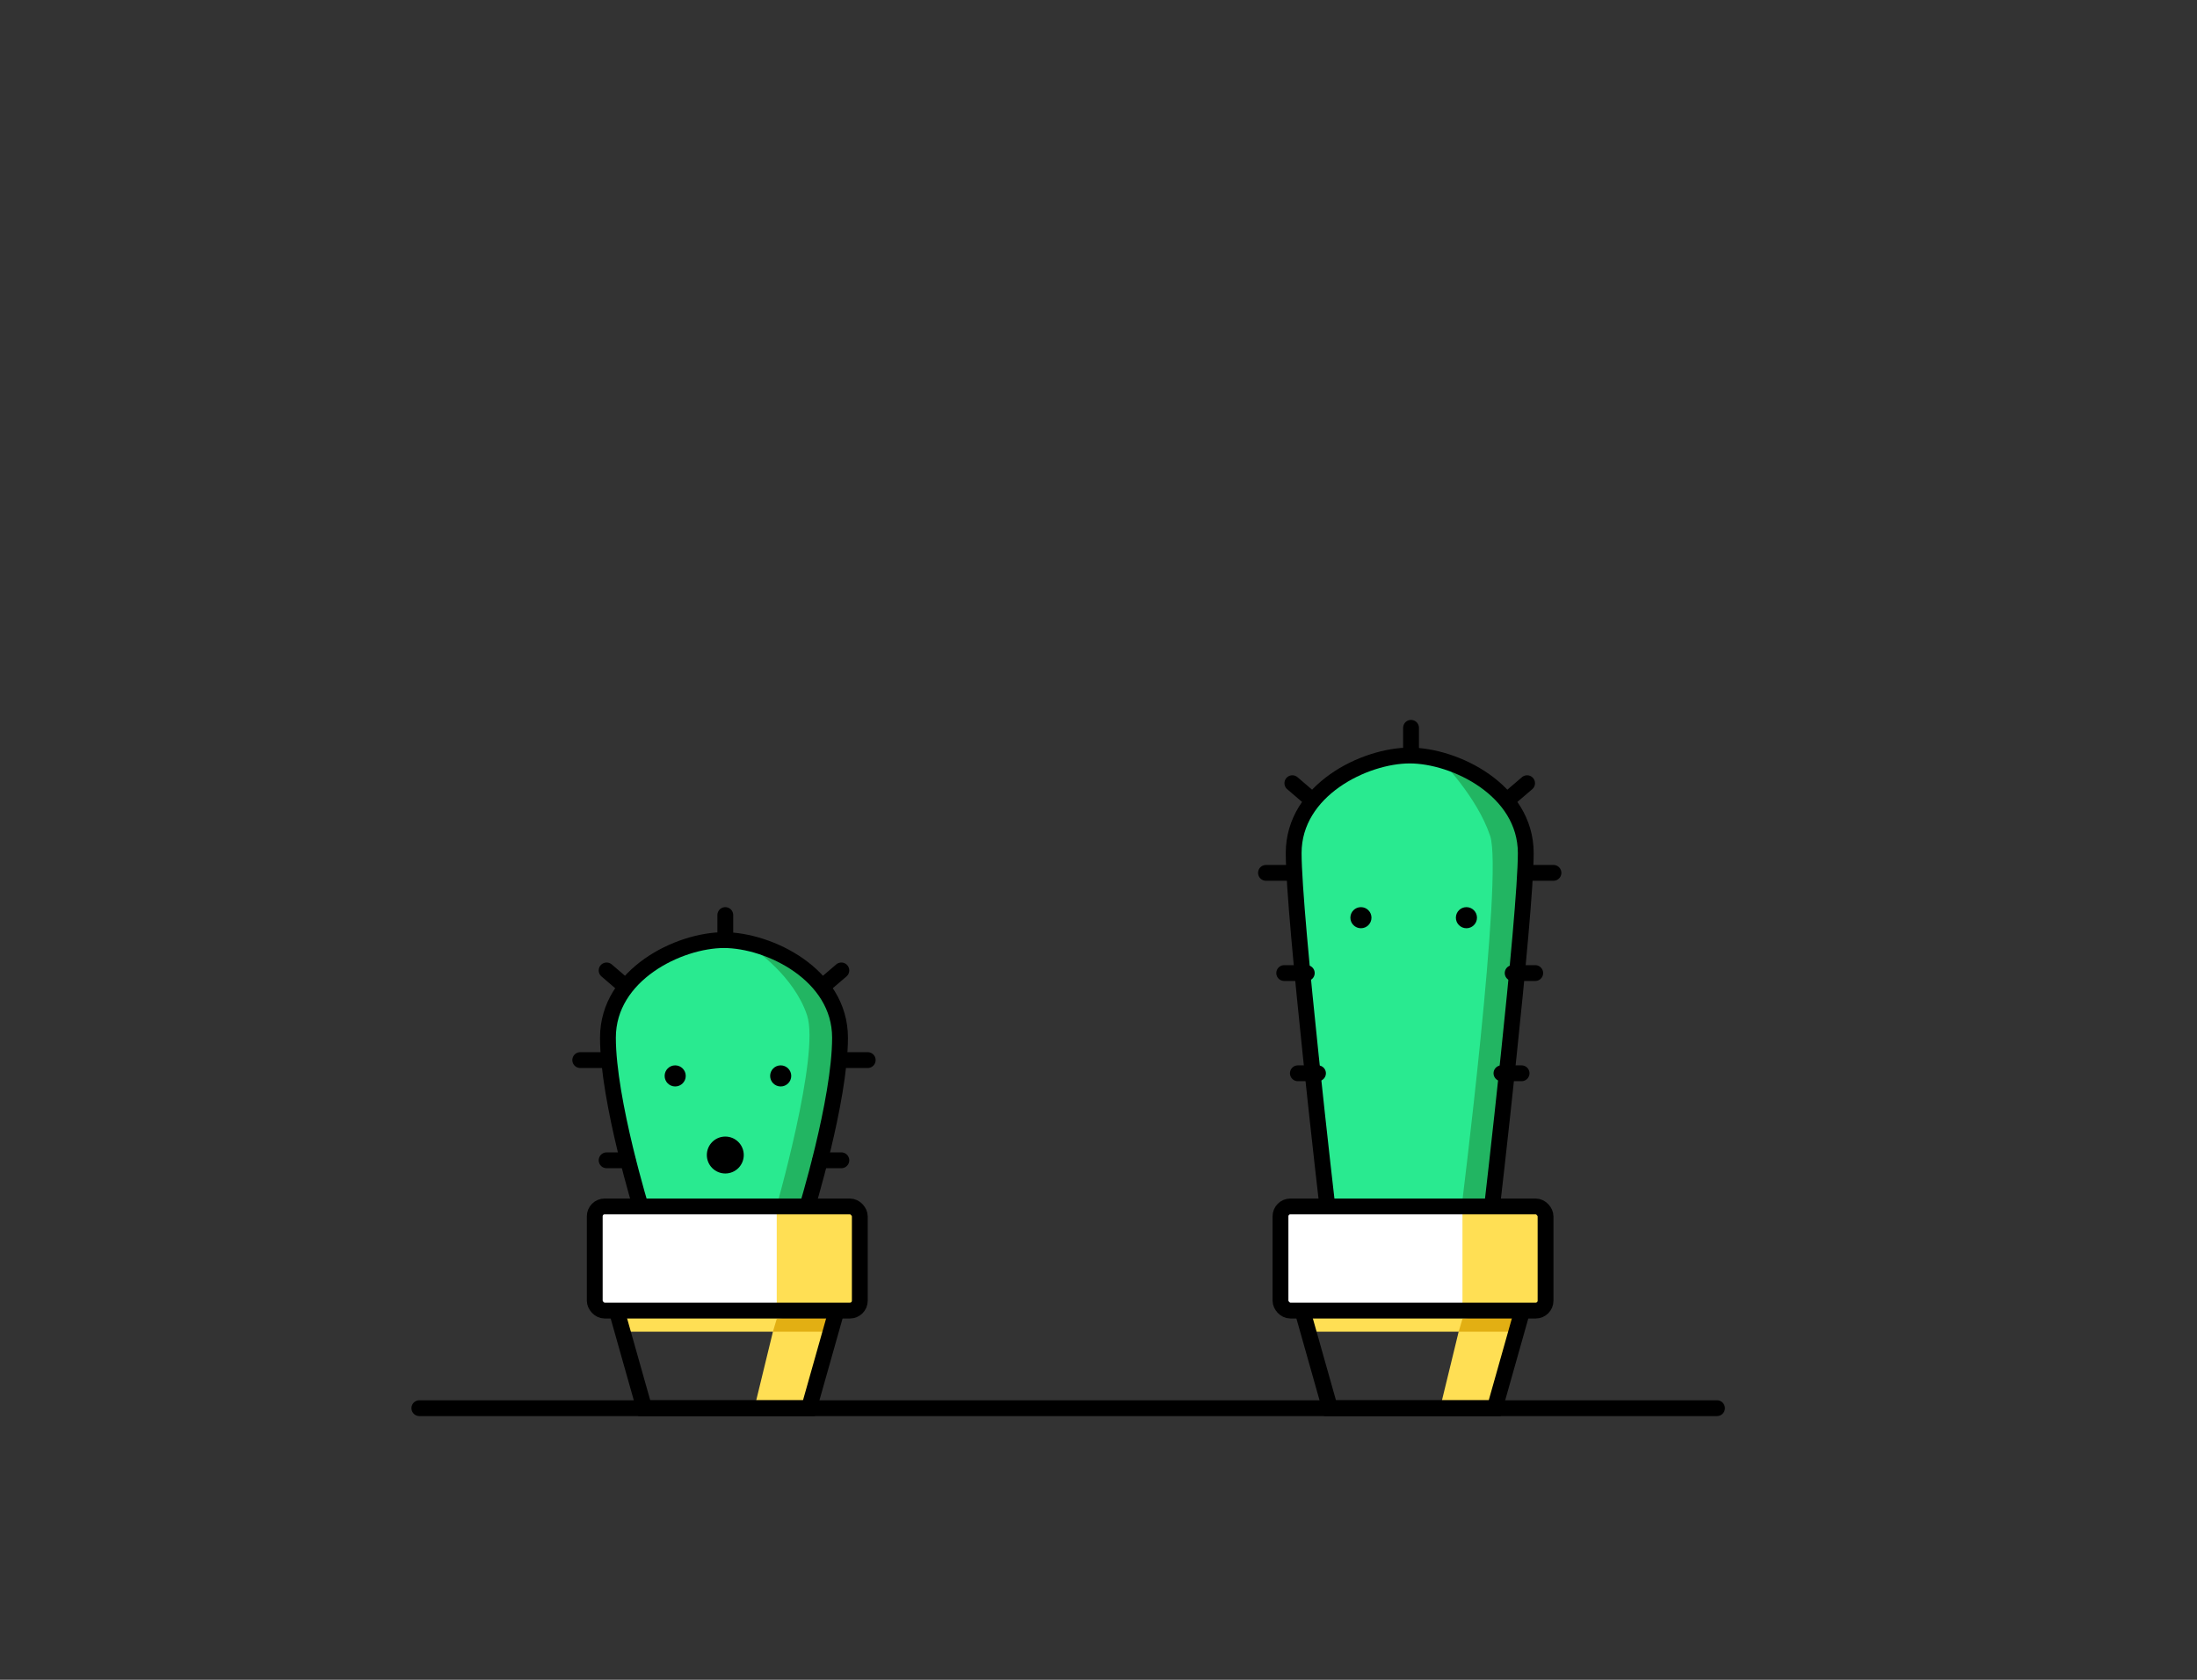 <svg xmlns="http://www.w3.org/2000/svg" width="833" height="637" viewBox="0 0 833 637">
  <rect x="0" y="0" width="833" height="637" fill="#333333" stroke="none"/>
  <g data-spirit-id="right-cactus">
    <g data-spirit-id="right-body">
      <path d="M565.5,459.5s13-112,13-136-27-37-44-37-44,13-44,37,13,136,13,136Z" fill="#29ea90"/>
      <path d="M546,288s14,14,19,29-11,142-11,142h11s19-126.33,12-145S546,288,546,288Z" fill="#22b562"/>
      <path d="M565.5,459.5s13-112,13-136-27-37-44-37-44,13-44,37,13,136,13,136Z" fill="none" stroke="#000" stroke-miterlimit="10" stroke-width="6"/>
      <line x1="535" y1="285" x2="535" y2="276" fill="none" stroke="#000" stroke-linecap="round" stroke-linejoin="round" stroke-width="6"/>
      <line x1="572" y1="303" x2="579" y2="297" fill="none" stroke="#000" stroke-linecap="round" stroke-linejoin="round" stroke-width="6"/>
      <line x1="579" y1="331" x2="589" y2="331" fill="none" stroke="#000" stroke-linecap="round" stroke-linejoin="round" stroke-width="6"/>
      <line x1="569.28" y1="407" x2="576.91" y2="407" fill="none" stroke="#000" stroke-linecap="round" stroke-linejoin="round" stroke-width="6"/>
      <line x1="497" y1="303" x2="490" y2="297" fill="none" stroke="#000" stroke-linecap="round" stroke-linejoin="round" stroke-width="6"/>
      <line x1="490" y1="331" x2="480" y2="331" fill="none" stroke="#000" stroke-linecap="round" stroke-linejoin="round" stroke-width="6"/>
      <line x1="499.72" y1="407" x2="492.09" y2="407" fill="none" stroke="#000" stroke-linecap="round" stroke-linejoin="round" stroke-width="6"/>
      <line x1="573.53" y1="369" x2="582.09" y2="369" fill="none" stroke="#000" stroke-linecap="round" stroke-linejoin="round" stroke-width="6"/>
      <line x1="495.47" y1="369" x2="486.91" y2="369" fill="none" stroke="#000" stroke-linecap="round" stroke-linejoin="round" stroke-width="6"/>
      <g data-spirit-id="right-eyes">
        <circle cx="516" cy="348" r="4"/>
        <circle cx="556" cy="348" r="4"/>
      </g>
    </g>
    <g data-spirit-id="right-pot">
      <polygon points="555 497 546 534 567 534 577 497 555 497" fill="#ffdf54"/>
      <polygon points="574 505 496 505 494 497 575.5 497 574 505" fill="#ffdf54"/>
      <polygon points="554.5 500.13 553.05 505 574 505 576 497 554.5 500.13" fill="#e2af13"/>
      <path d="M574.07,497l-9.61,34H506.54l-9.61-34h77.14m7.93-6H489l13,46h67l13-46Z"/>
      <rect x="485.5" y="457.5" width="100.5" height="39.5" rx="3.75" ry="3.75" fill="#fff"/>
      <path d="M554.5,457.5h27.75a3.75,3.75,0,0,1,3.75,3.75v32a3.75,3.75,0,0,1-3.75,3.75H554.5a0,0,0,0,1,0,0V457.5A0,0,0,0,1,554.5,457.5Z" fill="#ffdf54"/>
      <rect x="485.5" y="457.5" width="100.5" height="39.5" rx="3.75" ry="3.75" fill="none" stroke="#000" stroke-miterlimit="10" stroke-width="6"/>
    </g>
  </g>
  <g data-spirit-id="left-cactus">
    <g data-spirit-id="left-body">
      <path d="M305.5,459.5s13-42,13-66-27-37-44-37-44,13-44,37,13,66,13,66Z" fill="#29ea90"/>
      <path d="M286,360s15,10,20,25-12,74-12,74h11s19-57.67,12-76.33S286,360,286,360Z" fill="#22b562"/>
      <path d="M305.5,459.5s13-42,13-66-27-37-44-37-44,13-44,37,13,66,13,66Z" fill="none" stroke="#000" stroke-miterlimit="10" stroke-width="6"/>
      <line x1="275" y1="356" x2="275" y2="347" fill="none" stroke="#000" stroke-linecap="round" stroke-linejoin="round" stroke-width="6"/>
      <line x1="312" y1="374" x2="319" y2="368" fill="none" stroke="#000" stroke-linecap="round" stroke-linejoin="round" stroke-width="6"/>
      <line x1="319" y1="402" x2="329" y2="402" fill="none" stroke="#000" stroke-linecap="round" stroke-linejoin="round" stroke-width="6"/>
      <line x1="311" y1="440" x2="319" y2="440" fill="none" stroke="#000" stroke-linecap="round" stroke-linejoin="round" stroke-width="6"/>
      <line x1="237" y1="374" x2="230" y2="368" fill="none" stroke="#000" stroke-linecap="round" stroke-linejoin="round" stroke-width="6"/>
      <line x1="230" y1="402" x2="220" y2="402" fill="none" stroke="#000" stroke-linecap="round" stroke-linejoin="round" stroke-width="6"/>
      <line x1="238" y1="440" x2="230" y2="440" fill="none" stroke="#000" stroke-linecap="round" stroke-linejoin="round" stroke-width="6"/>
      <g data-spirit-id="left-eyes">
        <circle cx="256" cy="408" r="4"/>
        <circle cx="296" cy="408" r="4"/>
      </g>
      <circle data-spirit-id="left-mouth" cx="275" cy="438" r="7"/>
    </g>
    <g data-spirit-id="left-pot">
      <polygon points="295 497 286 534 307 534 317 497 295 497" fill="#ffdf54"/>
      <polygon points="314 505 236 505 234 497 315.5 497 314 505" fill="#ffdf54"/>
      <polygon points="294.5 500.13 293.05 505 314 505 316 497 294.5 500.13" fill="#e2af13"/>
      <path d="M314.07,497l-9.61,34H246.54l-9.61-34h77.14m7.93-6H229l13,46h67l13-46Z"/>
      <rect x="225.5" y="457.5" width="100.5" height="39.5" rx="3.75" ry="3.75" fill="#fff"/>
      <path d="M294.5,457.5h27.75a3.75,3.75,0,0,1,3.75,3.75v32a3.75,3.75,0,0,1-3.75,3.75H294.5a0,0,0,0,1,0,0V457.5A0,0,0,0,1,294.5,457.5Z" fill="#ffdf54"/>
      <rect x="225.5" y="457.5" width="100.5" height="39.5" rx="3.75" ry="3.75" fill="none" stroke="#000" stroke-miterlimit="10" stroke-width="6"/>
    </g>
  </g>
  <line data-spirit-id="line" x1="159" y1="534" x2="651" y2="534" fill="none" stroke="#000" stroke-linecap="round" stroke-miterlimit="10" stroke-width="6"/>
</svg>
